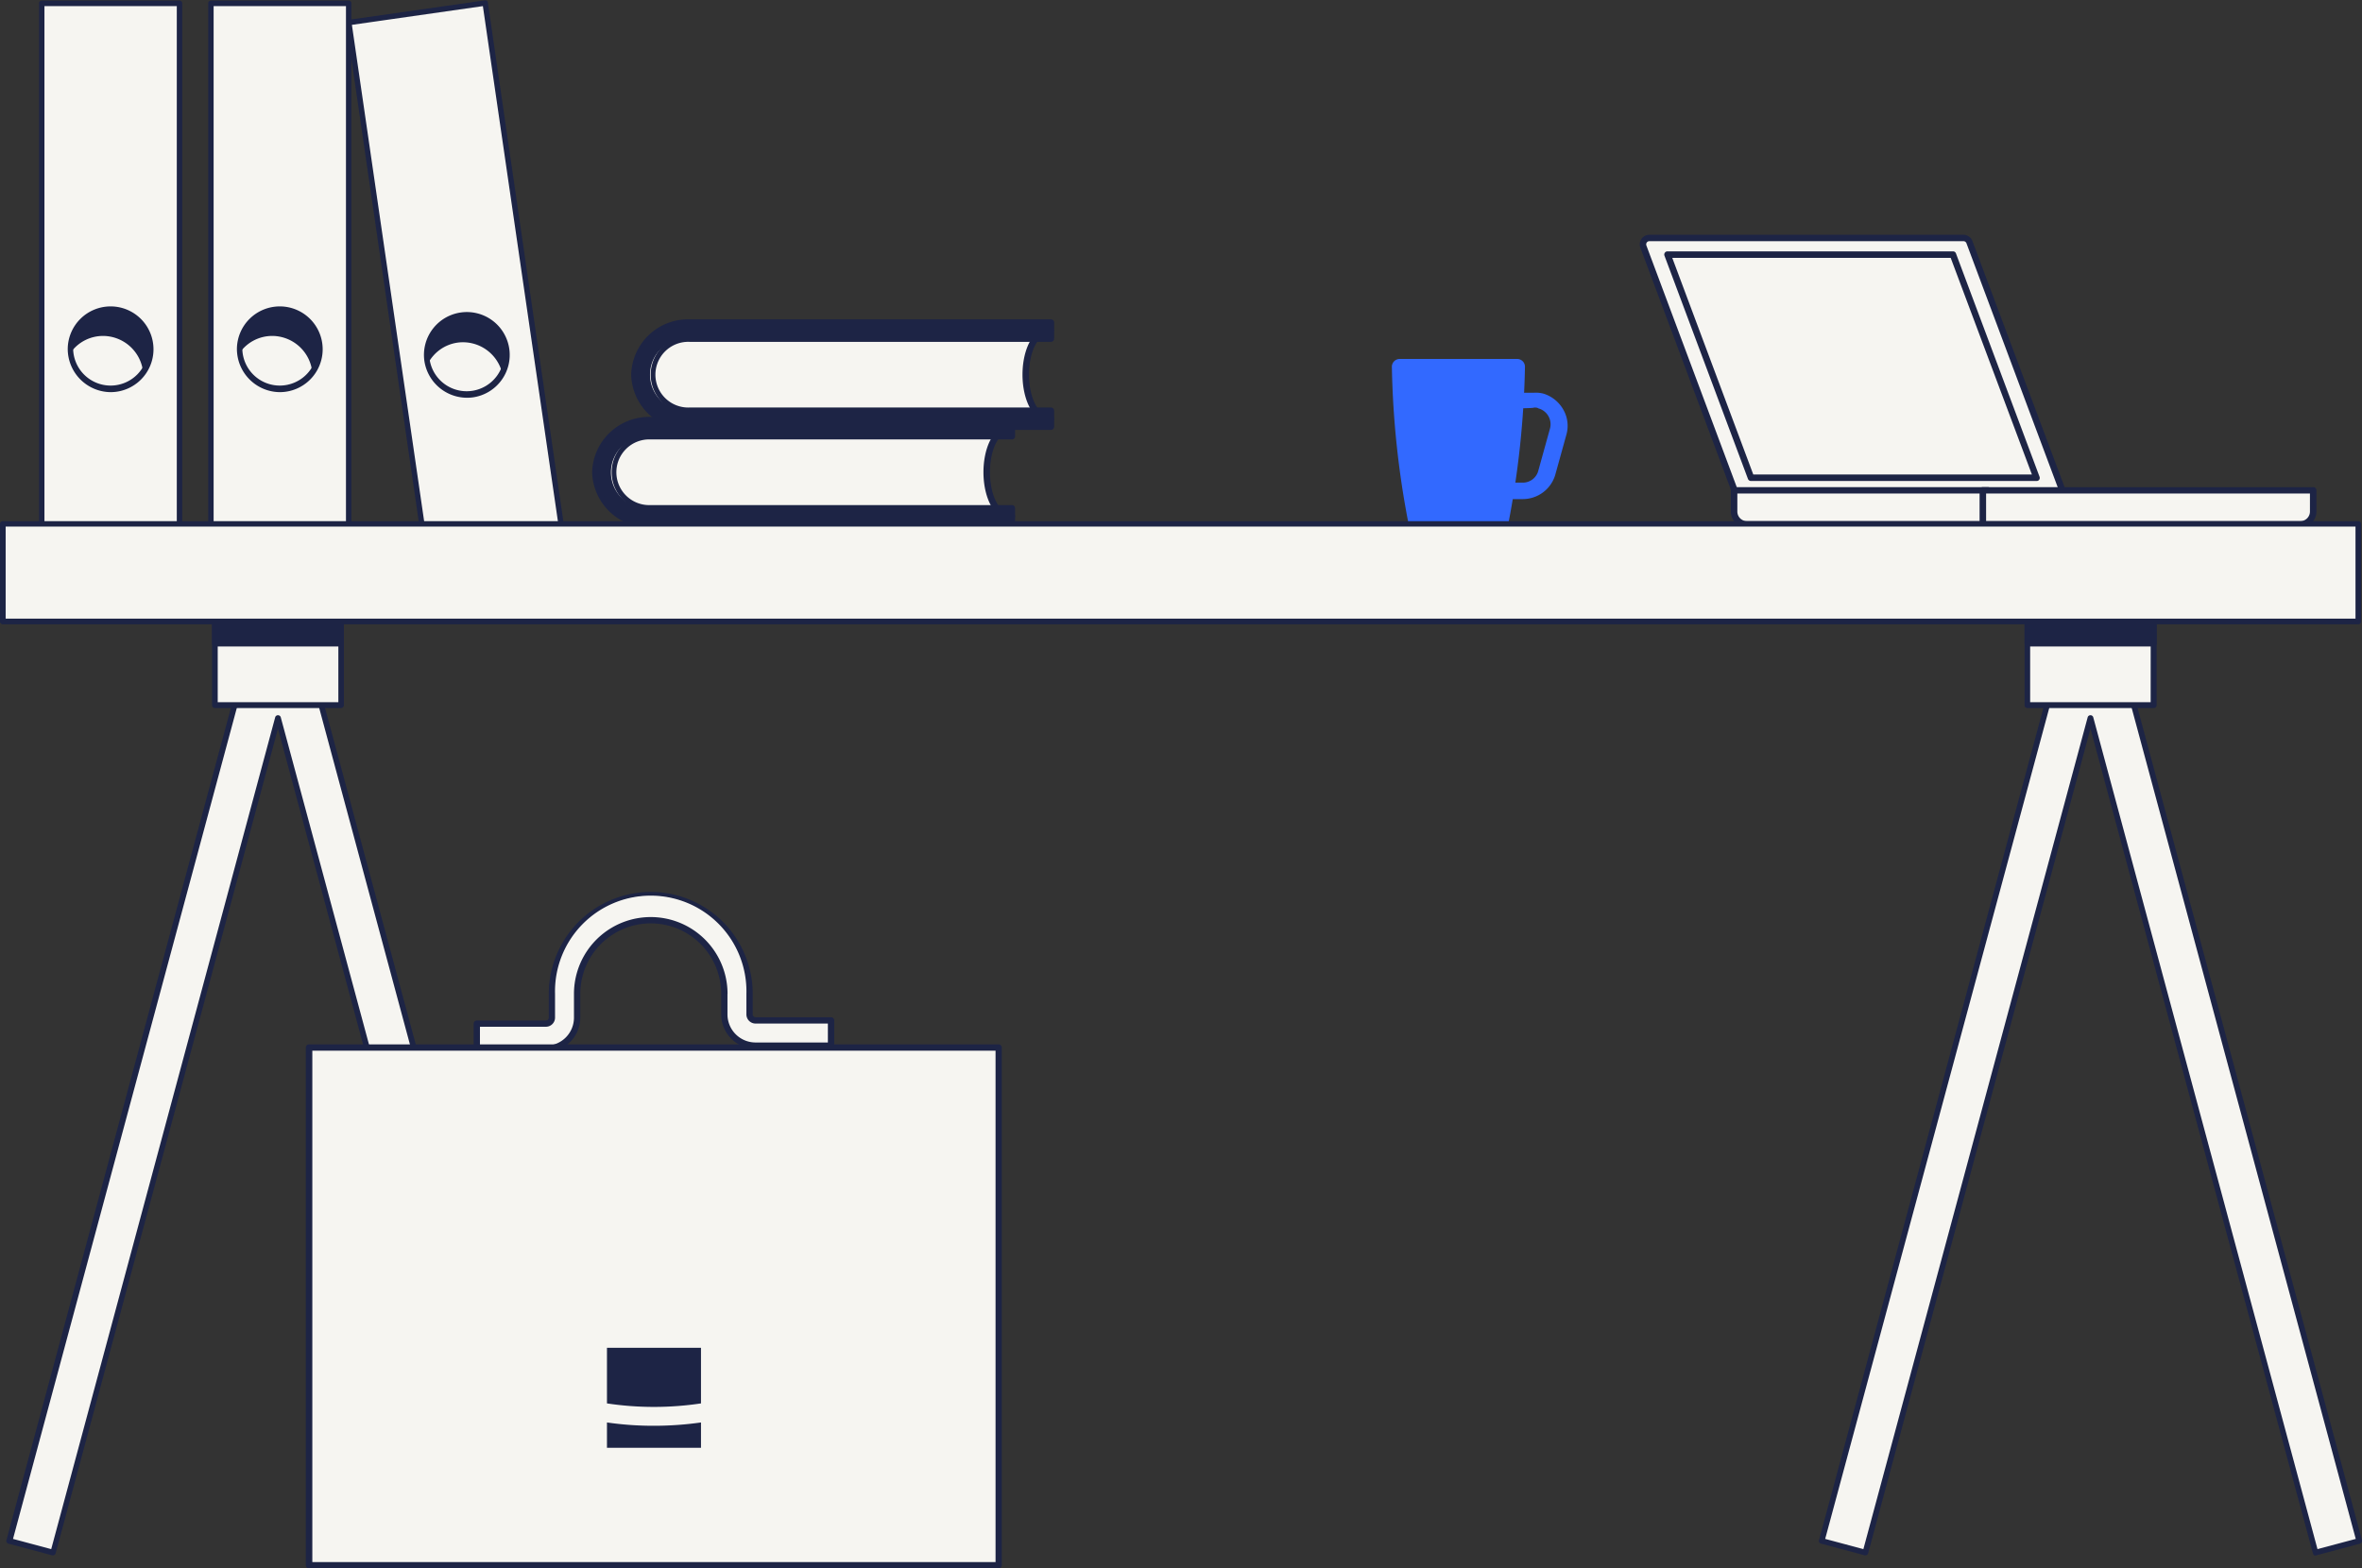<svg xmlns="http://www.w3.org/2000/svg" xmlns:xlink="http://www.w3.org/1999/xlink" viewBox="0 0 363 241.1"><rect x="0" y="0" width="363" height="241.1" fill="#333333" stroke="none"/><defs><style>.cls-1{fill:none;}.cls-2{fill:#3269ff;}.cls-3{clip-path:url(#clip-path);}.cls-4{fill:#f6f5f1;}.cls-5{fill:#1d2445;}.cls-6{clip-path:url(#clip-path-2);}.cls-7{clip-path:url(#clip-path-3);}.cls-8{clip-path:url(#clip-path-4);}.cls-9{clip-path:url(#clip-path-5);}</style><clipPath id="clip-path" transform="translate(0 -0.06)"><rect class="cls-1" x="59" y="1.15" width="22" height="83" transform="translate(-5.41 10.53) rotate(-8.28)"/></clipPath><clipPath id="clip-path-2" transform="translate(0 -0.06)"><rect class="cls-1" x="32" y="0.15" width="22" height="83"/></clipPath><clipPath id="clip-path-3" transform="translate(0 -0.06)"><rect class="cls-1" x="6" y="0.15" width="22" height="83"/></clipPath><clipPath id="clip-path-4" transform="translate(0 -0.06)"><rect class="cls-1" x="91" y="64.15" width="65" height="17"/></clipPath><clipPath id="clip-path-5" transform="translate(0 -0.06)"><rect class="cls-1" x="97" y="49.15" width="65" height="17"/></clipPath></defs><g id="Layer_2" data-name="Layer 2"><g id="Layer_1-2" data-name="Layer 1"><path class="cls-2" d="M229.37,60.43h6.39a4.7,4.7,0,0,1,1.41.13A5.3,5.3,0,0,1,240.24,63a5,5,0,0,1,.51,3.8L239,73.11a5.21,5.21,0,0,1-5,3.67h-6.13Zm2.3,2.41-1,11.41H234a2.46,2.46,0,0,0,2.43-1.9L238.19,66h0a2.53,2.53,0,0,0-1.79-3.17c-.12-.12-.38-.12-.64-.12C235.76,62.84,231.67,62.84,231.67,62.84Z" transform="translate(0 -0.06)"/><path class="cls-2" d="M234.36,56.51a1.2,1.2,0,0,0-1.28-1.27H215.19a1.2,1.2,0,0,0-1.28,1.27,138.21,138.21,0,0,0,2.56,24.07H231.8A139.56,139.56,0,0,0,234.36,56.51Z" transform="translate(0 -0.06)"/><g class="cls-3"><rect class="cls-4" x="59.42" y="1.57" width="21.17" height="82.16" transform="translate(-5.41 10.47) rotate(-8.28)"/><path class="cls-5" d="M65,84.89,53.2,3.59a.42.42,0,0,1,.35-.48l21-3A.42.42,0,0,1,75,.42L86.8,81.72a.4.4,0,0,1-.35.47l-21,3A.41.41,0,0,1,65,84.89ZM74.21,1,54.08,3.88,65.79,84.35l20.13-2.93Z" transform="translate(0 -0.06)"/><ellipse class="cls-4" cx="71.73" cy="54.52" rx="6.17" ry="6.27" transform="matrix(0.99, -0.14, 0.14, 0.99, -7.11, 10.84)"/><path class="cls-5" d="M65.21,55.47a6.59,6.59,0,1,1,7.48,5.67A6.64,6.64,0,0,1,65.21,55.47Zm.82-.12a5.76,5.76,0,1,0,4.86-6.61A5.81,5.81,0,0,0,66,55.35Z" transform="translate(0 -0.06)"/><path class="cls-5" d="M77.19,57.46a6.29,6.29,0,0,0,.65-3.82A6.17,6.17,0,1,0,65.74,56a6.11,6.11,0,0,1,4.56-3.27A6.21,6.21,0,0,1,77.19,57.46Z" transform="translate(0 -0.06)"/></g><g class="cls-6"><rect class="cls-4" x="32.42" y="0.52" width="21.17" height="82.16"/><path class="cls-5" d="M32,82.73V.57a.42.42,0,0,1,.42-.42H53.59A.41.41,0,0,1,54,.57V82.73a.42.42,0,0,1-.41.42H32.42A.42.42,0,0,1,32,82.73ZM53.17,1H32.83V82.31H53.17Z" transform="translate(0 -0.06)"/><ellipse class="cls-4" cx="43" cy="53.59" rx="6.17" ry="6.27"/><path class="cls-5" d="M36.41,53.65A6.59,6.59,0,1,1,43,60.34,6.65,6.65,0,0,1,36.41,53.65Zm.83,0A5.76,5.76,0,1,0,43,47.81,5.81,5.81,0,0,0,37.24,53.65Z" transform="translate(0 -0.06)"/><path class="cls-5" d="M48,57.34a6.28,6.28,0,0,0,1.19-3.69,6.17,6.17,0,1,0-12.34,0q0,.32,0,.63a6.1,6.1,0,0,1,5-2.58A6.21,6.21,0,0,1,48,57.34Z" transform="translate(0 -0.06)"/></g><g class="cls-7"><rect class="cls-4" x="6.42" y="0.52" width="21.17" height="82.16"/><path class="cls-5" d="M6,82.73V.57A.42.42,0,0,1,6.42.15H27.59A.41.41,0,0,1,28,.57V82.73a.42.42,0,0,1-.41.42H6.42A.42.42,0,0,1,6,82.73ZM27.17,1H6.83V82.31H27.17Z" transform="translate(0 -0.06)"/><ellipse class="cls-4" cx="17" cy="53.59" rx="6.17" ry="6.27"/><path class="cls-5" d="M10.41,53.65A6.59,6.59,0,1,1,17,60.34,6.65,6.65,0,0,1,10.41,53.65Zm.83,0A5.76,5.76,0,1,0,17,47.81,5.81,5.81,0,0,0,11.24,53.65Z" transform="translate(0 -0.06)"/><path class="cls-5" d="M22,57.34a6.28,6.28,0,0,0,1.19-3.69,6.17,6.17,0,1,0-12.34,0q0,.32,0,.63a6.1,6.1,0,0,1,5-2.58A6.21,6.21,0,0,1,22,57.34Z" transform="translate(0 -0.06)"/></g><path class="cls-4" d="M252.56,38a1,1,0,0,1,.93-1.32h48.26a1,1,0,0,1,.93.64l14.5,38.79H266.81Z" transform="translate(0 -0.06)"/><path class="cls-5" d="M266.35,76.24,252.1,38.14a1.46,1.46,0,0,1,.17-1.36,1.5,1.5,0,0,1,1.22-.63h48.26a1.49,1.49,0,0,1,1.39,1L317.65,75.9a.51.51,0,0,1-.06.45.47.47,0,0,1-.41.21H266.81A.47.47,0,0,1,266.35,76.24Zm35.86-38.79a.5.5,0,0,0-.46-.32H253.49a.51.51,0,0,0-.41.21.52.52,0,0,0-.06.45l14.13,37.79h49.32Z" transform="translate(0 -0.06)"/><polygon class="cls-4" points="256.26 39.13 300.14 39.13 312.98 73.47 269.11 73.47 256.26 39.13"/><path class="cls-5" d="M268.64,73.7,255.8,39.36a.48.48,0,0,1,.06-.45.47.47,0,0,1,.41-.21h43.87a.47.47,0,0,1,.46.32l12.85,34.34a.51.51,0,0,1-.06.45A.51.51,0,0,1,313,74H269.11A.51.51,0,0,1,268.64,73.7Zm31.15-34H257L269.45,73h42.82Z" transform="translate(0 -0.06)"/><path class="cls-4" d="M305.54,75.43h-39V78.7a2,2,0,0,0,2,2h37Z" transform="translate(0 -0.06)"/><path class="cls-5" d="M266,78.7V75.43a.5.5,0,0,1,.5-.49h39a.49.49,0,0,1,.49.49v5.23a.49.49,0,0,1-.49.49h-37A2.47,2.47,0,0,1,266,78.7Zm39-2.78H267V78.7a1.48,1.48,0,0,0,1.49,1.47H305Z" transform="translate(0 -0.06)"/><path class="cls-4" d="M355.51,78.7V75.43H304.73v5.23h48.79A2,2,0,0,0,355.51,78.7Z" transform="translate(0 -0.06)"/><path class="cls-5" d="M304.23,80.66V75.43a.49.49,0,0,1,.5-.49h50.78a.49.49,0,0,1,.49.49V78.7a2.47,2.47,0,0,1-2.48,2.45H304.73A.49.49,0,0,1,304.23,80.66Zm1-4.74v4.25h48.3A1.48,1.48,0,0,0,355,78.7V75.92Z" transform="translate(0 -0.06)"/><g class="cls-8"><path class="cls-4" d="M92.82,72.65h0A7,7,0,0,1,100,65.88H155.5c-5.15,0-5.15,13.54,0,13.54H100A7,7,0,0,1,92.82,72.65Z" transform="translate(0 -0.06)"/><path class="cls-5" d="M92.32,72.65A7.46,7.46,0,0,1,100,65.41H155.5a.47.47,0,1,1,0,.94c-2.21,0-3.36,3.17-3.36,6.3s1.15,6.3,3.36,6.3a.48.48,0,0,1,.5.47.49.49,0,0,1-.5.48H100A7.46,7.46,0,0,1,92.32,72.65Zm58.82,0c0-2.42.66-5,2.06-6.3H100A6.31,6.31,0,1,0,100,79H153.2C151.8,77.62,151.14,75.07,151.14,72.65Z" transform="translate(0 -0.06)"/><path class="cls-5" d="M91.5,72.65a8.26,8.26,0,0,1,8.46-8H155.5v2.51H100a5.53,5.53,0,1,0,0,11H155.5v2.51H100A8.26,8.26,0,0,1,91.5,72.65Z" transform="translate(0 -0.06)"/><path class="cls-5" d="M91,72.65a8.75,8.75,0,0,1,9-8.5H155.5a.48.48,0,0,1,.5.47v2.51a.49.49,0,0,1-.5.48H100a5.05,5.05,0,1,0,0,10.09H155.5a.48.48,0,0,1,.5.47v2.51a.48.48,0,0,1-.5.47H100A8.75,8.75,0,0,1,91,72.65Zm64,6H100a6,6,0,1,1,0-12h55V65.1H100a7.57,7.57,0,1,0,0,15.11h55Z" transform="translate(0 -0.06)"/></g><g class="cls-9"><path class="cls-4" d="M98.82,57.65h0A7,7,0,0,1,106,50.88H161.5c-5.15,0-5.15,13.54,0,13.54H106A7,7,0,0,1,98.82,57.65Z" transform="translate(0 -0.06)"/><path class="cls-5" d="M98.32,57.65A7.46,7.46,0,0,1,106,50.41H161.5a.47.47,0,1,1,0,.94c-2.21,0-3.36,3.17-3.36,6.3s1.15,6.3,3.36,6.3a.48.48,0,0,1,.5.47.49.49,0,0,1-.5.48H106A7.46,7.46,0,0,1,98.32,57.65Zm58.82,0c0-2.42.66-5,2.06-6.3H106A6.31,6.31,0,1,0,106,64H159.2C157.8,62.62,157.14,60.07,157.14,57.65Z" transform="translate(0 -0.06)"/><path class="cls-5" d="M97.5,57.65a8.26,8.26,0,0,1,8.46-8H161.5v2.51H106a5.53,5.53,0,1,0,0,11H161.5v2.51H106A8.26,8.26,0,0,1,97.5,57.65Z" transform="translate(0 -0.06)"/><path class="cls-5" d="M97,57.65a8.75,8.75,0,0,1,9-8.5H161.5a.48.48,0,0,1,.5.47v2.51a.49.49,0,0,1-.5.48H106a5.05,5.05,0,1,0,0,10.09H161.5a.48.48,0,0,1,.5.47v2.51a.48.48,0,0,1-.5.47H106A8.75,8.75,0,0,1,97,57.65Zm64,6H106a6,6,0,1,1,0-12h55V50.1H106a7.57,7.57,0,1,0,0,15.11h55Z" transform="translate(0 -0.06)"/></g><polygon class="cls-4" points="1.43 236.87 42.72 83.66 84.02 236.87 77.31 238.66 42.72 110.35 8.13 238.66 1.43 236.87"/><path class="cls-5" d="M8,239.14l-6.71-1.79a.43.43,0,0,1-.3-.53L42.3,83.61a.45.45,0,0,1,.84,0l41.3,153.21a.43.43,0,0,1-.31.53l-6.71,1.79a.4.4,0,0,1-.32,0,.42.42,0,0,1-.21-.26L42.72,112.07,8.55,238.83a.41.41,0,0,1-.2.26.43.43,0,0,1-.22.06ZM42.72,85.39,2,236.62l5.87,1.57L42.3,110.29a.45.45,0,0,1,.84,0l34.48,127.9,5.87-1.57Z" transform="translate(0 -0.06)"/><polygon class="cls-4" points="279.97 236.87 321.27 83.66 362.57 236.87 355.86 238.66 321.27 110.35 286.68 238.66 279.97 236.87"/><path class="cls-5" d="M286.57,239.14l-6.71-1.79a.43.43,0,0,1-.31-.53l41.3-153.21a.45.45,0,0,1,.84,0L363,236.82a.44.44,0,0,1-.31.53L356,239.14a.43.43,0,0,1-.33,0,.41.41,0,0,1-.2-.26L321.27,112.07,287.1,238.83a.41.41,0,0,1-.2.26.43.43,0,0,1-.22.06Zm34.7-153.75L280.5,236.62l5.87,1.57,34.48-127.9a.45.45,0,0,1,.84,0l34.47,127.9,5.88-1.57Z" transform="translate(0 -0.06)"/><rect class="cls-4" x="33.03" y="91.25" width="19.39" height="17.16"/><path class="cls-5" d="M32.59,108.46V91.31a.44.44,0,0,1,.44-.44H52.42a.44.44,0,0,1,.43.44v17.15a.44.44,0,0,1-.43.44H33A.44.44,0,0,1,32.59,108.46ZM52,91.74H33.46V108H52Z" transform="translate(0 -0.06)"/><rect class="cls-4" x="311.57" y="91.25" width="19.39" height="17.16"/><path class="cls-5" d="M311.14,108.46V91.31a.44.44,0,0,1,.43-.44H331a.44.44,0,0,1,.44.44v17.15a.44.44,0,0,1-.44.44H311.57A.44.44,0,0,1,311.14,108.46Zm19.39-16.72H312V108h18.52Z" transform="translate(0 -0.06)"/><rect class="cls-5" x="33.03" y="90.39" width="19.39" height="8.51"/><path class="cls-5" d="M32.59,99V90.44A.44.44,0,0,1,33,90H52.42a.43.43,0,0,1,.43.43V99a.43.43,0,0,1-.43.43H33A.44.44,0,0,1,32.59,99ZM52,90.87H33.46v7.65H52Z" transform="translate(0 -0.06)"/><rect class="cls-5" x="311.57" y="90.39" width="19.39" height="8.51"/><path class="cls-5" d="M311.14,99V90.44a.43.43,0,0,1,.43-.43H331a.44.44,0,0,1,.44.43V99a.44.44,0,0,1-.44.43H311.57A.43.43,0,0,1,311.14,99Zm19.39-8.09H312v7.65h18.52Z" transform="translate(0 -0.06)"/><rect class="cls-4" x="0.43" y="80.53" width="362" height="15.01"/><path class="cls-5" d="M0,95.6v-15a.43.43,0,0,1,.43-.43h362a.43.43,0,0,1,.43.43v15a.43.43,0,0,1-.43.43H.43A.43.43,0,0,1,0,95.6ZM362,81H.87V95.16H362Z" transform="translate(0 -0.06)"/><path class="cls-4" d="M73.28,161.29v-3.87H83.9a.92.92,0,0,0,.92-.92v-3.66a15.19,15.19,0,1,1,30.38,0V156a.92.92,0,0,0,.92.92h11.6v3.87h-11.6a4.8,4.8,0,0,1-4.79-4.79v-3.17a11.32,11.32,0,1,0-22.64,0v3.66a4.8,4.8,0,0,1-4.79,4.79Z" transform="translate(0 -0.06)"/><path class="cls-5" d="M72.8,161.29v-3.87a.48.48,0,0,1,.48-.49H83.9a.44.44,0,0,0,.44-.43v-3.66a15.67,15.67,0,1,1,31.34,0V156a.44.44,0,0,0,.44.43h11.6a.49.49,0,0,1,.49.49v3.87a.49.49,0,0,1-.49.49h-11.6a5.29,5.29,0,0,1-5.28-5.28v-3.17a10.83,10.83,0,1,0-21.66,0v3.66a5.29,5.29,0,0,1-5.28,5.28H73.28A.48.48,0,0,1,72.8,161.29Zm39-8.45V156a4.32,4.32,0,0,0,4.31,4.31h11.12v-2.91H116.12a1.41,1.41,0,0,1-1.41-1.4v-3.17a14.71,14.71,0,1,0-29.41,0v3.66a1.4,1.4,0,0,1-1.4,1.4H73.76v2.91H83.9a4.31,4.31,0,0,0,4.31-4.31v-3.66a11.8,11.8,0,1,1,23.6,0Z" transform="translate(0 -0.06)"/><rect class="cls-4" x="47.48" y="161.03" width="106.03" height="79.58"/><path class="cls-5" d="M47,240.67V161.09a.49.49,0,0,1,.48-.49h106a.49.49,0,0,1,.48.49v79.58a.49.49,0,0,1-.48.48h-106A.49.49,0,0,1,47,240.67Zm106-79.1H48v78.61H153Z" transform="translate(0 -0.06)"/><path class="cls-5" d="M93.28,218.72v3.89h14.45v-3.89a51.81,51.81,0,0,1-7.23.51A50.09,50.09,0,0,1,93.28,218.72Z" transform="translate(0 -0.06)"/><path class="cls-5" d="M100.5,216.33a48.7,48.7,0,0,0,7.23-.54v-8.55H93.28v8.55A48.47,48.47,0,0,0,100.5,216.33Z" transform="translate(0 -0.06)"/></g></g></svg>
